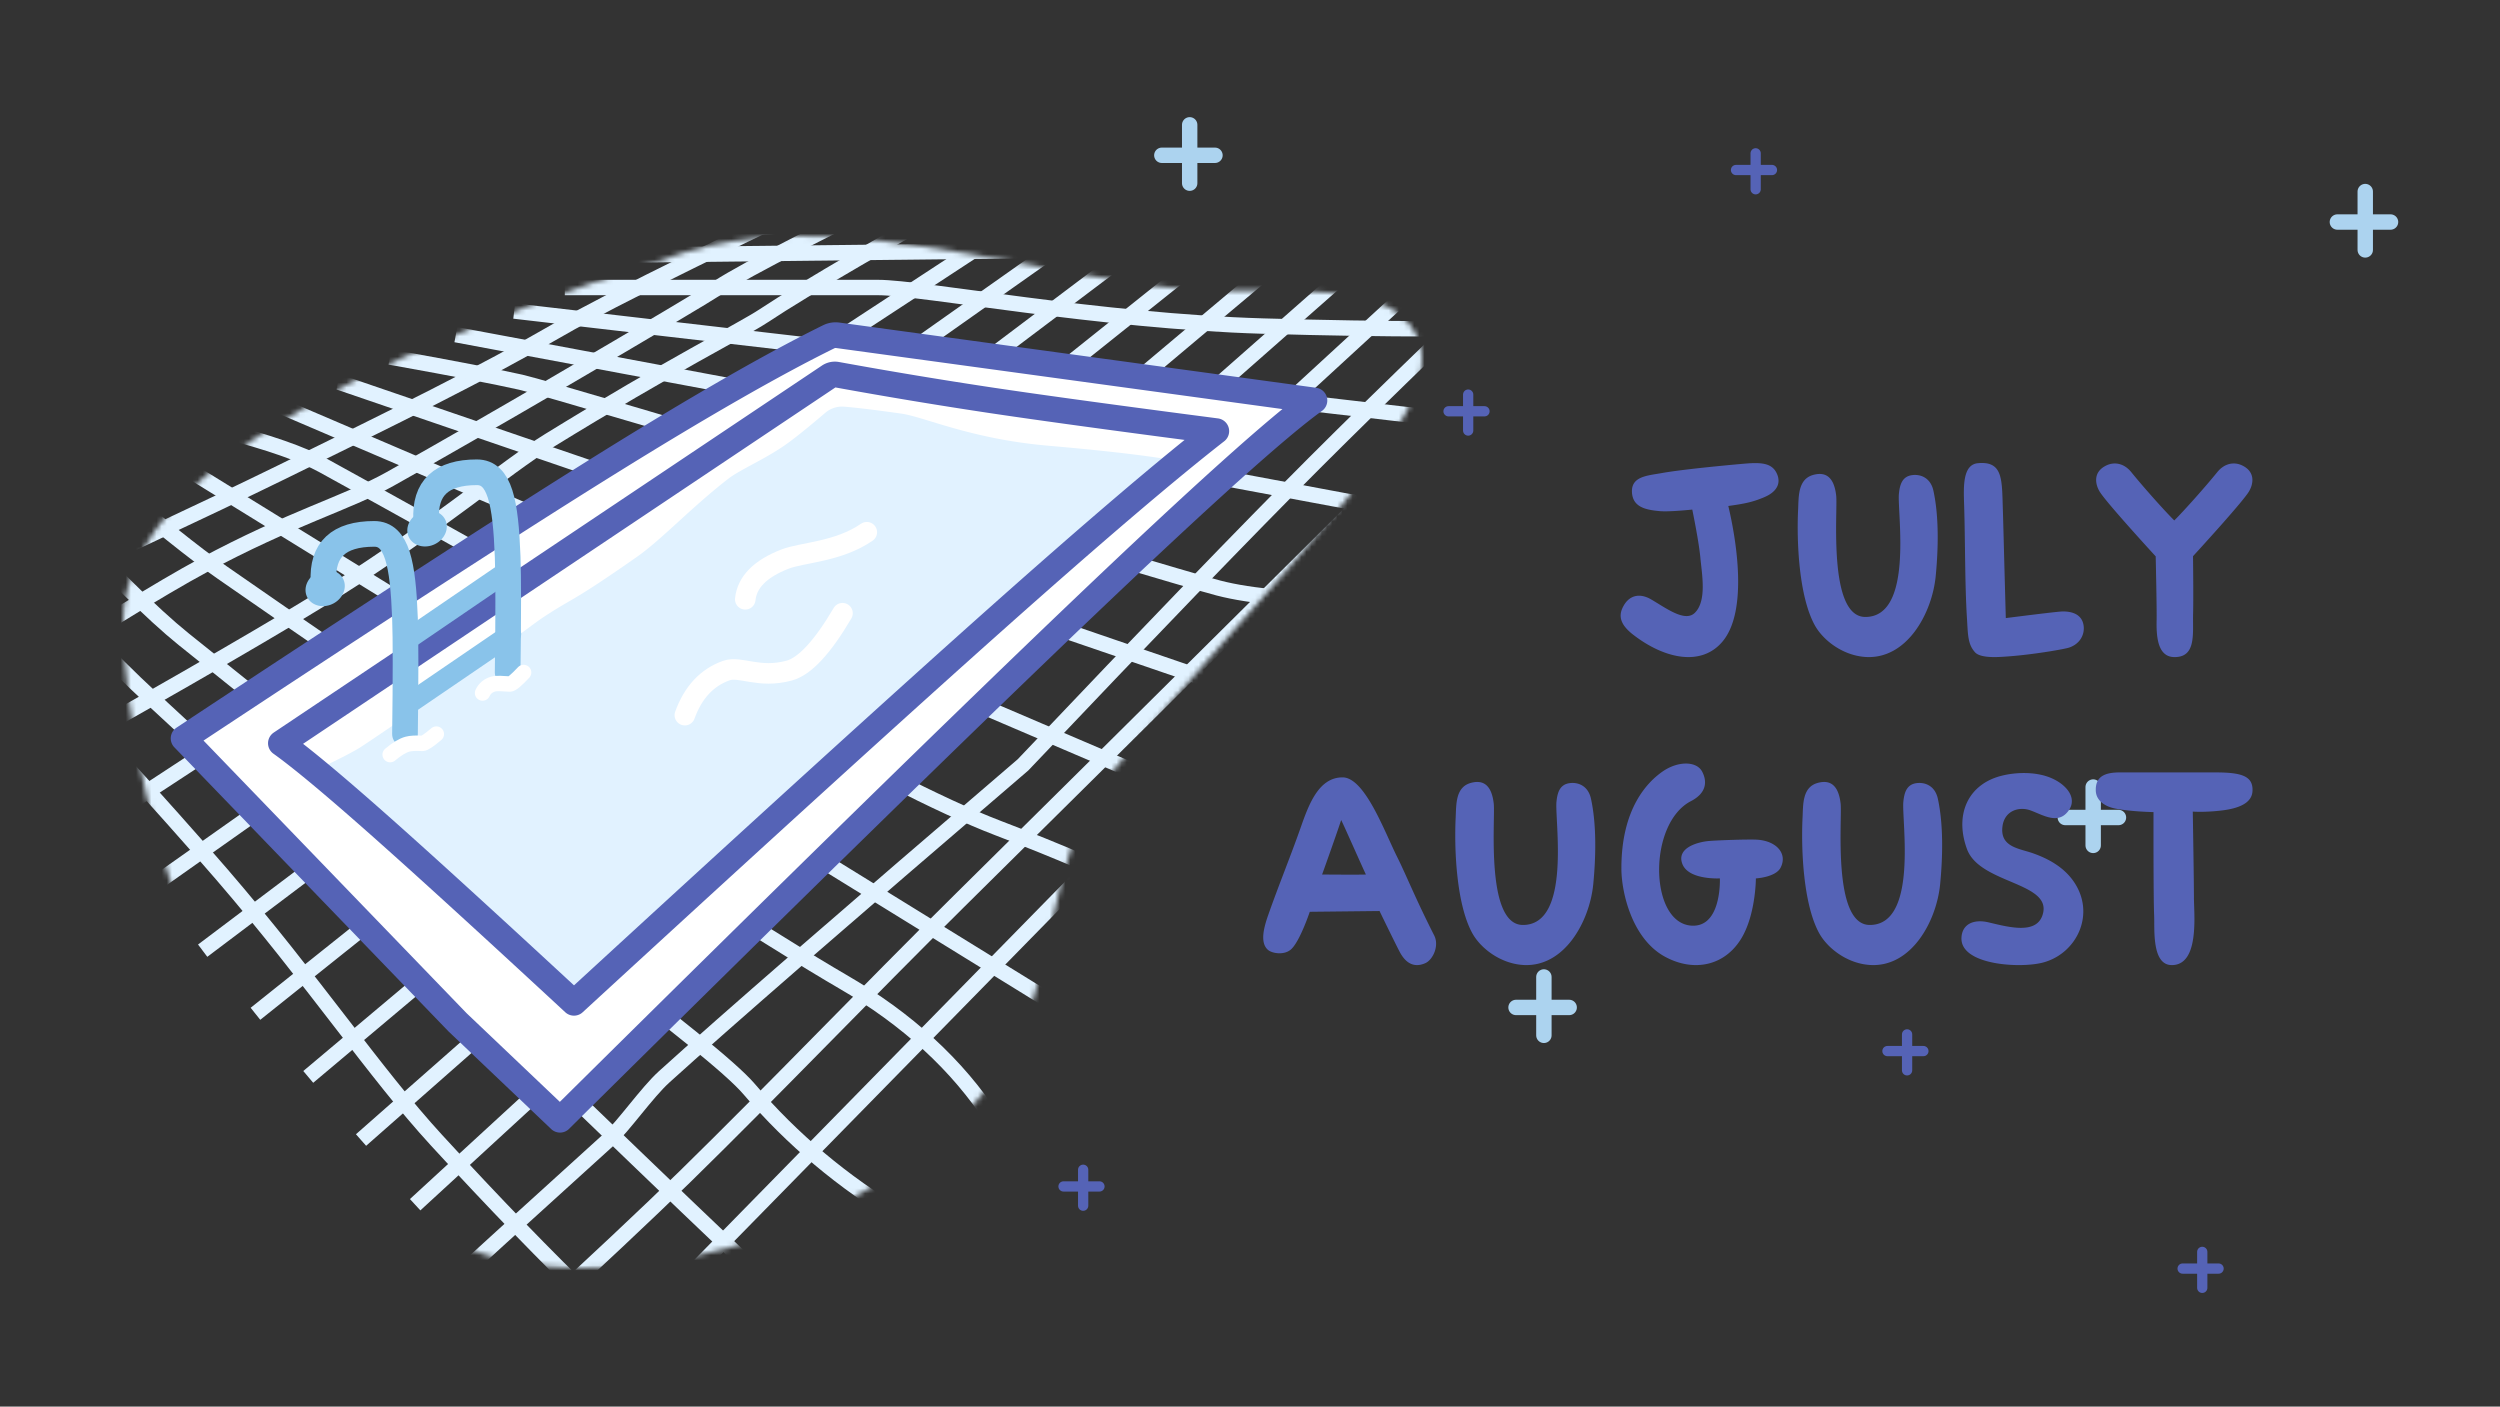 <svg width="487" height="274" xmlns="http://www.w3.org/2000/svg" xmlns:xlink="http://www.w3.org/1999/xlink">
  <rect width="100%" height="100%" fill="#333333" stroke="none"/>
  <defs>
    <path d="M89.037 201c23.135 0 58.074-8.377 81.202-37.19 11.014-13.721 9.68-43.925 21.159-57.958 34.122-41.714 68.188-71.706 60.507-86.623-6.53-12.683-29.632-6.513-52.55-9.742-30.322-4.272-63.616-14.748-90.186-6.269C62.514 18.108 0 42.104 0 75.256 0 108.406 22.14 201 89.037 201Z" id="a"/>
  </defs>
  <g fill="none" fill-rule="evenodd">
    <g stroke-linecap="round">
      <path stroke="#ACD3EF" stroke-width="3" d="M231.75 24.316v11.368M226.324 30.25h10.352"/>
      <path stroke="#5563B6" stroke-width="2" d="M342 29.868v7M338.176 33.118h7M286 76.868v7M282.176 80.118h7"/>
      <path stroke="#ACD3EF" stroke-width="3" d="M460.75 37.316v11.368M455.324 43.25h10.352M300.75 190.316v11.368M295.324 196.25h10.352"/>
      <path stroke="#5563B6" stroke-width="2" d="M371.5 201.5v7M367.676 204.75h7M211 227.868v7M207.176 231.118h7M429 243.868v7M425.176 247.118h7"/>
      <path stroke="#ACD3EF" stroke-width="3" d="M407.75 153.316v11.368M402.324 159.25h10.352"/>
    </g>
    <g transform="translate(24 46)">
      <mask id="b" fill="#fff">
        <use xlink:href="#a"/>
      </mask>
      <g mask="url(#b)">
        <path d="m98.299 3.672 230.088-2.493L98.299 3.672ZM101.644-.432 332-13.972 101.644-.433ZM116.098-6.751 332-23 116.098-6.751Z" stroke="#E1F2FF" stroke-width="3" stroke-linecap="square"/>
        <path d="M158.927-18.28C119.767.116 95.156 12.228 85.093 18.053 70 26.791 52.671 35.307 30.82 46 16.252 53.128-6.087 63.597-36.198 77.407M162.889-14.11c-25.596 12.401-41.26 20.44-46.99 24.116-2.644 1.697-12.84 7.81-32.966 19.557C75.249 34.048 62.346 41.506 52 47.298c-8.387 4.696-19.183 7.578-36.52 16.912-7.984 4.297-21.781 12.795-41.394 25.492M173.172-12.646C149.25.604 133.115 9.994 124.763 15.52c-4.262 2.821-17.533 9.368-41.83 24.33-8.483 5.224-22.084 16.822-40.892 28.692-10.426 6.58-29.65 17.732-57.67 33.455M175.276-3.514-5.09 114.6 175.276-3.514ZM191.583-4.668 5.195 126.896 191.583-4.668ZM207.891-5.822 15.48 139.191 207.891-5.822ZM224.2-6.975 25.762 151.486 224.2-6.975ZM240.51-8.129 36.046 163.781 240.51-8.128ZM256.817-9.282 46.33 176.078 256.817-9.283ZM273.532-10.465 56.872 188.68l216.66-199.145ZM289.84-11.619c-25.458 24.137-44.72 42.74-57.784 55.812-13.065 13.07-31.992 32.673-56.78 58.807-34.704 29.741-58.008 50.002-69.911 60.782-3.336 3.021-7.938 9.648-10.86 12.295-18.557 16.816-27.673 25.115-27.349 24.898M306.147-12.772C240.042 53.01 192.289 100.43 162.887 129.489c-18.299 18.087-35.893 36.539-53.48 53.748-7.114 6.96-17.769 16.972-31.967 30.034M322.455-13.926 87.725 225.566l234.73-239.492Z" stroke="#E1F2FF" stroke-width="3" stroke-linecap="square"/>
        <path d="M87.52 10.006H147c8.63 0 43.176 6.582 75.077 7.515 24.278.71 44.144.71 59.6 0M76.163 14.588l217.655 25.264L76.163 14.588ZM64.798 19.19l211.28 39.498L64.798 19.19ZM53.424 23.812c11.05 1.986 19.056 3.534 24.016 4.642 7.44 1.663 126.116 37.552 135.903 40.09 6.524 1.69 15.6 2.425 27.227 2.201M42.041 28.454 240.57 96.421 42.04 28.454ZM30.65 33.116l192.152 82.201-192.153-82.2ZM19.248 37.799c9.093 2.36 15.66 4.652 19.702 6.877 65.468 36.035 108.654 61.905 131.488 70.641 24.949 9.545 36.478 15.85 34.588 18.917M7.838 42.501l179.402 110.67L7.838 42.5ZM-3.58 47.224C6.29 55.688 13.9 61.78 19.247 65.5c67.67 47.054 109.582 73.163 120.873 79.697 12.63 7.308 22.404 16.285 29.325 26.93M-15.009 51.966C-3.243 64.761 5.68 73.606 11.76 78.5c64.6 52.01 102.871 79.104 110.21 87.698 8.375 9.808 18.266 18.11 29.673 24.906M-26.446 56.729C-12.62 72.005-2.073 82.996 5.195 89.702c44.416 40.98 79.534 75.363 104.211 98.978 30.735 29.411 38.877 36.552 24.424 21.421M-38 61.393c27.538 29.66 46.62 50.657 57.248 62.992C36.814 144.773 49.18 163.205 61 176.077c22.546 24.554 40.846 42.195 54.9 52.923" stroke="#E1F2FF" stroke-width="3" stroke-linecap="square"/>
        <path d="m140.294 26.96 66.188 9.875a3 3 0 0 1 1.52 5.236L85.898 147.744a3 3 0 0 1-4.072-.134L33.471 99.848a3 3 0 0 1 .473-4.65l104.272-67.787a3 3 0 0 1 2.078-.452Z" fill="#FFF"/>
        <path d="M140.418 33.22c2.424.19 6.143.641 11.156 1.352 4.484.635 13.547 4.948 28.604 6.252 8.963.777 16.156 1.567 21.581 2.37a3 3 0 0 1 1.574 5.192L89.573 151.313a3 3 0 0 1-4.07-.04L39.252 107.72a3 3 0 0 1 .752-4.885c3.19-1.541 5.365-2.699 6.526-3.472C66.713 85.921 78.4 76.506 81.87 74.217c6.04-3.983 5.269-2.684 18.258-11.78 4.747-3.323 10.608-9.66 17.792-15.213 2.189-1.692 6.9-3.694 10.832-6.4 1.732-1.191 4.408-3.332 8.029-6.422a5 5 0 0 1 3.637-1.181Z" fill="#E1F2FF"/>
        <path d="m139.183 19.314 92.873 12.702c-7.04 5.053-21.978 18.466-44.816 40.24-22.838 21.773-56.887 55.063-102.147 99.871l-19.936-18.956-53.398-55.335c36.71-24.283 64.262-42.141 82.654-53.574 17.93-11.145 32.276-19.368 43.039-24.667a3 3 0 0 1 1.731-.281Zm-.197 7.663a2 2 0 0 0-1.47.306l-106.802 71.5c3.888 2.772 10.22 8.045 18.998 15.817 8.776 7.773 21.476 19.356 38.098 34.749 36.362-33.424 63.905-58.468 82.628-75.132s32.89-28.74 42.5-36.232c-14.89-1.94-26.984-3.573-36.28-4.898l-1.197-.171c-2.165-.31-4.17-.604-6.015-.879a985.358 985.358 0 0 1-30.46-5.06Z" stroke="#5563B6" stroke-width="5" fill="#FFF" stroke-linejoin="round"/>
        <path d="M109.406 93.313c1.604-4.438 4.298-7.333 8.083-8.685 2.686-.96 6.356 1.618 12.258 0 3.027-.83 6.485-4.555 10.374-11.175M121.176 70.745c.35-3.349 2.927-5.959 7.732-7.83 3.41-1.327 10.365-1.39 15.945-5.24" stroke="#FFF" stroke-width="4" stroke-linecap="round"/>
      </g>
    </g>
    <path d="M59.645 115.84c.545 1.815 2.642 2.707 4.683 1.991 2.042-.715 3.255-2.768 2.71-4.583-.545-1.816-2.642-2.708-4.683-1.992-2.042.715-3.255 2.767-2.71 4.583ZM79.431 104.043c.45 1.842 2.497 2.842 4.573 2.235 2.076-.608 3.395-2.594 2.946-4.436C86.5 100 84.453 99 82.377 99.608c-2.076.607-3.395 2.593-2.946 4.435Z" fill="#89C3EA"/>
    <path d="M63.025 113.281c-.35-6.187 2.943-9.281 9.876-9.281 4.44 0 5.599 5.783 5.99 16.447.146 3.992.146 11.51 0 22.553M83.025 101.281C82.675 95.094 85.968 92 92.901 92c4.44 0 5.599 5.783 5.99 16.447.146 3.992.146 11.51 0 22.553" stroke="#89C3EA" stroke-width="5" stroke-linecap="round" stroke-linejoin="round"/>
    <path stroke="#89C3EA" stroke-width="4" stroke-linecap="round" d="m79.476 124.5 19.047-13M80.476 136.5l19.047-13"/>
    <path d="M76 147c1.314-1.101 2.436-1.779 3.366-2.033.66-.18 1.636-.232 2.927-.157.352.021 1.254-.582 2.707-1.81M94 135c.418-.894 1.12-1.477 2.105-1.75.7-.193 1.825-.08 3.193 0 .373.023 1.274-.727 2.702-2.25" stroke="#FFF" stroke-width="3" stroke-linecap="round"/>
    <path d="M335.623 124.88c4.845-5.927 2.674-19.483 1.051-26.313 2.886-.408 4.673-.7 7.082-1.746 2.384-1.035 3.145-2.632 2.461-4.36-.907-2.296-3.077-2.429-6.483-2.13-3.787.331-12.112 1.125-16.01 1.822-.385.069-.777.13-1.166.194l-.388.065c-2.32.394-4.43.953-4.26 3.545.186 2.849 2.695 3.38 5.485 3.618 1.863.16 6.261-.308 6.261-.308l.015.073.026.124c.13.638.554 2.738.932 4.947l.09.531c.221 1.33.416 2.662.512 3.702.289 3.15 1.31 8.435-1.098 10.755-1.462 1.41-3.936.126-6.303-1.306l-.417-.253c-.622-.382-1.232-.762-1.81-1.096-2.219-1.28-4.38-.844-5.552 1.707-.84 1.826-.16 3.451 2.115 5.207 6.221 4.803 13.394 6.195 17.457 1.223Zm41.455-12.682c.5-5.184.669-11.525-.454-16.627-.534-2.425-2.4-3.24-4.133-3.016-1.984.255-2.41 1.927-2.582 3.619-.364 3.566 2.948 23.984-6.526 24.01-7.353.019-5.366-20.69-5.692-23.617-.363-3.25-1.74-4.785-4.435-4.064-3.039.813-2.859 4.198-2.982 6.72-.307 6.312.15 16.877 3.2 22.496 1.64 3.02 5.49 5.951 9.87 6.256 8.068.56 13.025-8.431 13.734-15.777Zm13.477 15.716c.773-.05 1.572-.116 2.374-.195l.688-.07c4.358-.463 8.649-1.237 9.433-1.495 2.047-.674 3.025-2.421 2.856-4.125-.243-2.454-2.427-2.94-4.126-2.917-.69.008-5.041.537-8.073.916l-.52.065c-1.43.179-2.456.31-2.456.31-.262-9.414-.363-13.433-.45-16.701l-.011-.374-.015-.552-.015-.546-.01-.363-.01-.365-.01-.367c-.034-1.17-.07-2.406-.118-3.936-.14-4.53-.446-7.393-4.819-6.964-2.531.249-2.764 3.442-2.71 6.483l.01.455c.012.453.028.898.042 1.327.21 6.703.136 15.375.541 21.831.208 3.315.139 5.154 1.588 6.746 1.1 1.208 4.66.91 5.811.837Zm36.655-5.45.001-.414c0-.83-.017-1.674.004-2.479.022-.82.032-1.944.034-3.167v-1.248l-.001-.635-.002-.634a751.372 751.372 0 0 0-.047-5.542c.297-.323 2.727-2.973 5.232-5.794l.501-.566c2.255-2.552 4.459-5.126 5.11-6.154.837-1.32 1.505-3.852-1.294-5.177-1.537-.728-3.414-.428-4.827 1.32-2.326 2.879-6.575 7.638-8.372 9.408-1.796-1.77-6.046-6.529-8.372-9.407-1.413-1.75-3.29-2.05-4.827-1.321-2.799 1.325-2.131 3.857-1.294 5.177 1.472 2.322 10.875 12.549 10.875 12.549v.038c.008.342.064 2.913.113 5.654l.016.917.01.61c.036 2.228.06 4.315.04 5.147-.068 3.078.126 7.176 3.386 7.252 3.316.077 3.687-2.583 3.714-5.535ZM277.657 187.62c1.456-.647 2.756-3.36 1.726-5.393-3.776-7.442-5.317-11.489-7.28-15.424-2.39-4.789-6.245-15.37-10.571-15.37-4.692 0-6.618 5.386-8.17 9.805-1.962 5.577-4.217 11.064-6.233 16.78-.806 2.285-1.84 5.555-.117 7.029.762.652 3.057 1.093 4.435-.07 1.726-1.456 3.698-7.36 3.698-7.36l13.588-.15s.954 1.968 1.945 3.988l.357.726c.672 1.364 1.31 2.645 1.626 3.242 1.298 2.45 3.004 3.082 4.996 2.197Zm-14.098-17.235h-.837c-1.979-.004-4.084-.024-5.18-.023.825-2.266 3.073-8.628 3.72-10.624.718 1.455 3.9 8.681 4.816 10.623-.673.016-1.56.023-2.52.024Zm46.811 1.813c.5-5.184.669-11.525-.454-16.627-.534-2.425-2.4-3.24-4.133-3.016-1.984.255-2.41 1.927-2.582 3.619-.364 3.566 2.948 23.984-6.526 24.01-7.353.019-5.366-20.69-5.692-23.617-.363-3.25-1.74-4.785-4.435-4.064-3.039.813-2.859 4.198-2.982 6.72-.307 6.312.15 16.877 3.2 22.496 1.64 3.02 5.49 5.951 9.87 6.256 8.068.56 13.025-8.431 13.734-15.777Zm28.896 10.516c2.676-4.511 2.775-11.117 2.778-11.575v-.025s3.838-.206 4.813-2.087c1.38-2.666-.696-5.176-4.504-5.452-1.555-.112-7.87.108-9.472.253-2.235.202-6.354 1.356-5.155 4.473.965 2.51 4.98 2.805 6.612 2.819h.237c.288-.002.457-.012.457-.012s.004.112.005.312v.191c-.016 1.98-.431 9.102-5.615 8.7-8.16-.634-8.429-19.904-.022-24.252 3.273-1.692 3.07-4.076 2.167-5.77-1.076-2.015-4.637-2.114-7.689 0-2.918 2.023-8.078 7.181-8.029 18.993.019 4.441 1.987 13.554 8.495 17.089 5.674 3.082 11.713 1.751 14.922-3.657Zm38.676-10.516c.5-5.184.669-11.525-.454-16.627-.534-2.425-2.4-3.24-4.133-3.016-1.984.255-2.41 1.927-2.582 3.619-.364 3.566 2.948 23.984-6.526 24.01-7.353.019-5.366-20.69-5.692-23.617-.363-3.25-1.74-4.785-4.435-4.064-3.039.813-2.859 4.198-2.982 6.72-.307 6.312.15 16.877 3.2 22.496 1.64 3.02 5.49 5.951 9.87 6.256 8.068.56 13.025-8.431 13.734-15.777Zm19.995 15.316c6.698-1.752 10.398-9.6 5.944-15.9-1.923-2.718-4.828-4.33-7.908-5.413-2.641-.929-6.46-1.188-5.883-5.287.425-3.013 3.236-3.857 5.458-3.045.503.184 1.03.413 1.565.637l.403.166c1.753.71 3.569 1.223 4.985-.22 2.543-2.593.282-5.535-2.967-6.908-2.856-1.207-6.605-1.173-9.554-.445-6.603 1.628-9.29 7.558-6.805 14.32 1.009 2.745 3.926 4.319 6.917 5.637l.528.23.527.226c4.123 1.758 7.972 3.233 6.7 6.848-1.273 3.62-6.382 2.301-10.45 1.324-2.912-.7-5.213.315-5.306 3.032-.182 5.268 11.368 5.969 15.846 4.798Zm25.123.486c3.765 0 4.386-4.715 4.412-8.75v-.51c-.008-1.604-.096-3.059-.095-4.008v-.318a747.294 747.294 0 0 0-.073-6.538l-.01-.702-.005-.352-.01-.704c-.06-4.103-.125-8.019-.125-8.019s2.233.182 5.562-.208c3.745-.439 5.957-1.602 6.071-3.784.157-2.99-2.208-3.642-7.341-3.642h-4.61l-.587.001h-2.247l-.545.001H414.5l-1.498-.002c-2.953-.003-4.854.755-4.74 3.604.069 1.735 1.547 2.995 3.795 3.44 3.102.614 7.444.688 7.444.688V159.013l-.001.163v.778l-.001.224v4.439l.007 2.885.002.742c.014 4.213.046 8.506.119 10.111.116 2.58-.504 9.645 3.433 9.645Z" fill="#5563B6" fill-rule="nonzero"/>
  </g>
</svg>
